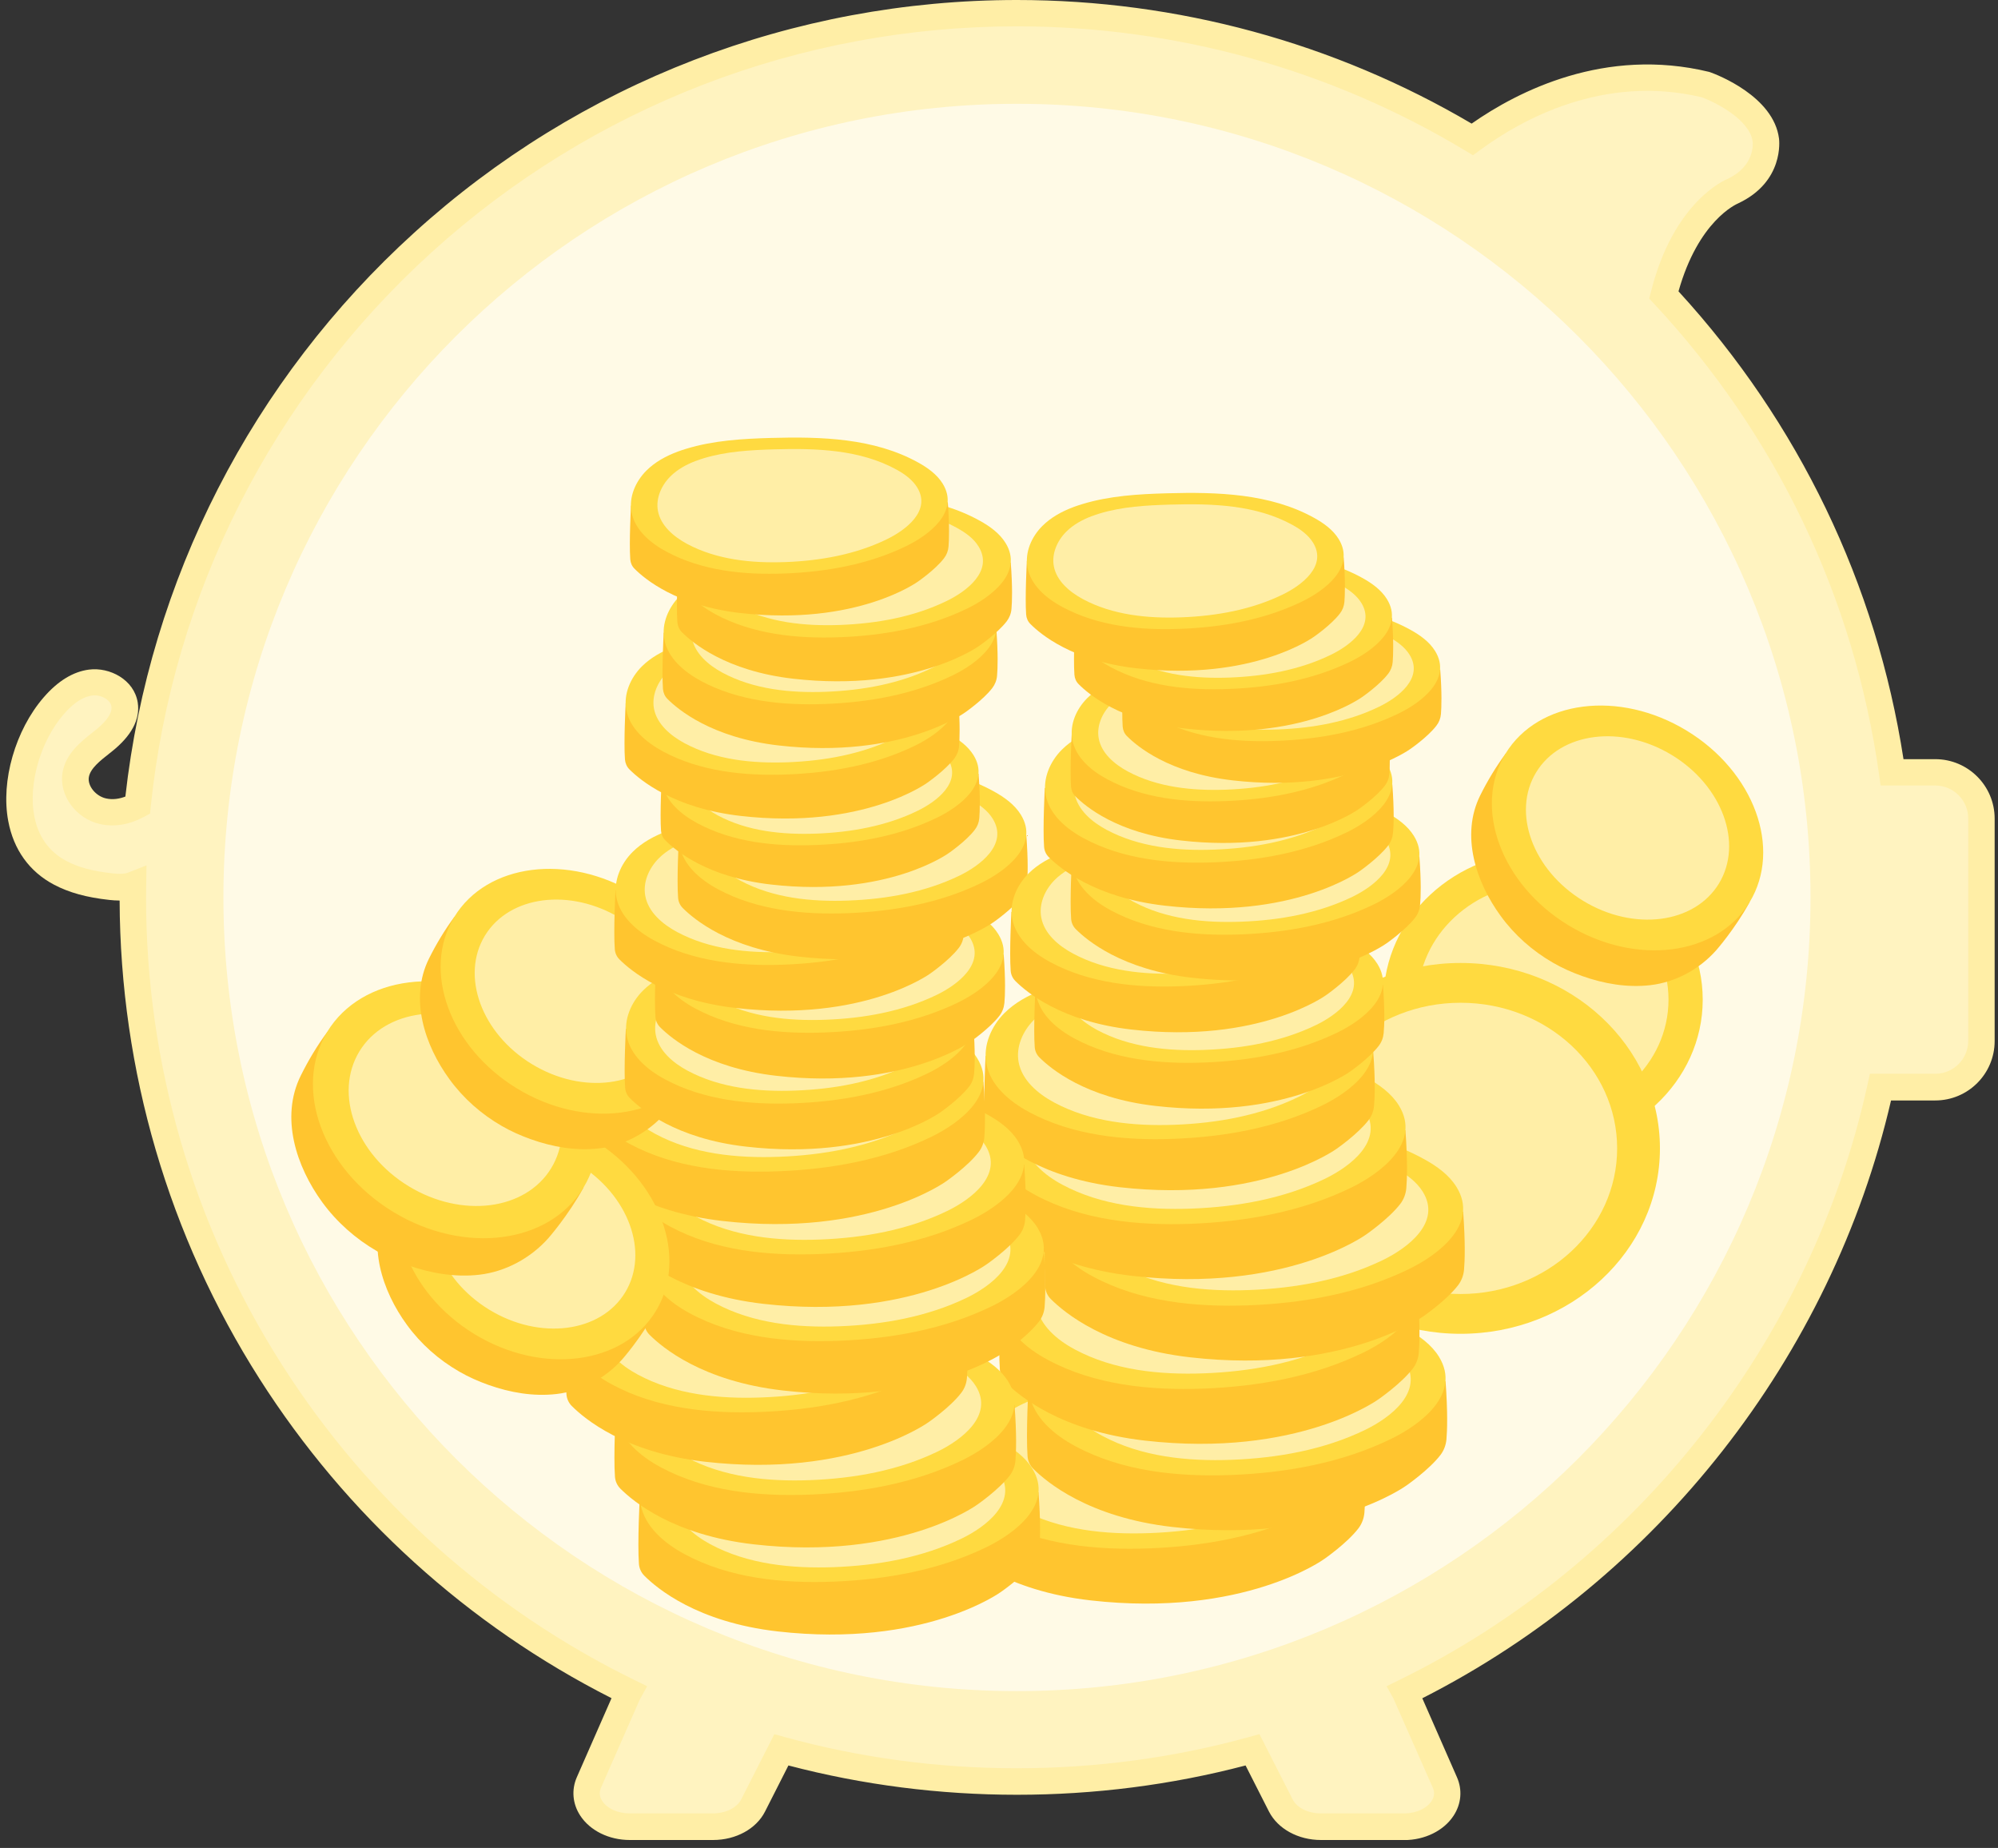 <svg width="226" height="209" viewBox="0 0 226 209" fill="none" xmlns="http://www.w3.org/2000/svg">
<rect x="0" y="0" width="226" height="209" fill="#333333" stroke="none"/>
<g clip-path="url(#clip0_113_24993)">
<path d="M218.921 87.35H214.041C211.111 66.63 201.821 47.96 188.221 33.35C190.631 23.75 195.991 21.63 195.991 21.63C200.261 19.62 199.761 15.86 199.761 15.86C199.261 11.84 192.981 9.58 192.981 9.58C181.381 6.76 171.761 11.93 166.551 15.77C151.491 6.71 133.871 1.5 115.031 1.5C63.321 1.5 20.771 40.76 15.571 91.1C14.361 91.74 12.981 92.06 11.651 91.76C9.801 91.34 8.231 89.49 8.571 87.62C8.861 85.97 10.371 84.87 11.691 83.83C13.011 82.79 14.351 81.35 14.101 79.69C13.841 78.02 11.941 76.99 10.261 77.21C8.581 77.43 7.181 78.57 6.071 79.84C1.741 84.84 -0.139 95.04 6.801 98.72C8.561 99.65 10.551 100.07 12.531 100.29C13.371 100.38 14.261 100.42 15.041 100.11C15.041 100.57 15.021 101.04 15.021 101.5C15.021 140.98 37.901 175.12 71.131 191.37C71.081 191.46 71.021 191.54 70.991 191.63L66.611 201.6C65.531 204.05 67.881 206.6 71.221 206.6H80.651C82.651 206.6 84.441 205.65 85.181 204.21L88.391 197.91C96.871 200.25 105.811 201.5 115.031 201.5C124.251 201.5 133.191 200.24 141.671 197.91L144.881 204.21C145.611 205.65 147.411 206.6 149.411 206.6H158.841C162.181 206.6 164.531 204.05 163.451 201.6L159.071 191.63C159.031 191.54 158.971 191.46 158.931 191.37C185.961 178.15 206.141 153.09 212.731 122.95H218.931C221.801 122.95 224.151 120.6 224.151 117.73V92.57C224.151 89.7 221.801 87.35 218.931 87.35H218.921Z" fill="#FFF3C0"/>
<path d="M158.841 208.1H149.411C146.841 208.1 144.541 206.84 143.541 204.89L140.891 199.67C124.061 204.09 106.001 204.09 89.181 199.67L86.531 204.89C85.541 206.84 83.241 208.1 80.661 208.1H71.231C68.881 208.1 66.741 207.04 65.631 205.34C64.761 204.01 64.621 202.42 65.251 200.99L69.171 192.06C52.921 183.82 39.181 171.36 29.361 155.95C19.071 139.79 13.601 121.09 13.531 101.85C13.131 101.85 12.741 101.82 12.371 101.78C9.791 101.5 7.801 100.95 6.101 100.05C3.321 98.58 1.531 96.09 0.931 92.85C0.081 88.33 1.731 82.58 4.941 78.87C6.541 77.02 8.271 75.96 10.071 75.73C12.401 75.43 15.181 76.86 15.581 79.47C15.871 81.37 14.871 83.23 12.621 85.02L12.391 85.2C11.331 86.04 10.221 86.9 10.051 87.89C9.881 88.87 10.821 90.04 11.991 90.3C12.781 90.48 13.551 90.33 14.181 90.09C16.921 65.59 28.501 42.96 46.861 26.31C65.551 9.34 89.761 0 115.031 0C133.161 0 150.921 4.83 166.461 13.98C171.721 10.3 181.561 5.28 193.321 8.13L193.471 8.18C194.201 8.44 200.631 10.89 201.231 15.68C201.251 15.87 201.821 20.55 196.611 23C196.361 23.11 192.101 24.99 189.861 32.95C203.471 47.8 212.251 66.05 215.311 85.86H218.901C222.611 85.86 225.621 88.87 225.621 92.58V117.74C225.621 121.45 222.611 124.46 218.901 124.46H213.901C207.191 153.45 187.491 178.56 160.881 192.07L164.801 201C165.431 202.43 165.291 204.02 164.421 205.35C163.311 207.05 161.161 208.11 158.821 208.11L158.841 208.1ZM142.461 196.13L146.221 203.52C146.701 204.46 147.981 205.09 149.411 205.09H158.841C160.161 205.09 161.381 204.54 161.931 203.69C162.251 203.2 162.301 202.7 162.071 202.19L157.611 192.09L156.841 190.71L158.261 190.01C185.081 176.89 204.891 151.69 211.251 122.62L211.511 121.44H218.911C220.961 121.44 222.631 119.77 222.631 117.72V92.56C222.631 90.51 220.961 88.84 218.911 88.84H212.721L212.541 87.55C209.711 67.58 200.921 49.19 187.111 34.37L186.551 33.77L186.751 32.98C189.321 22.75 195.171 20.33 195.421 20.23C198.451 18.8 198.281 16.31 198.251 16.03C197.941 13.54 194.081 11.59 192.521 11.01C181.351 8.33 172.001 13.59 167.421 16.97L166.611 17.56L165.751 17.04C150.481 7.84 132.941 2.98 115.021 2.98C90.501 2.98 67.001 12.05 48.851 28.51C30.831 44.86 19.541 67.14 17.051 91.23L16.971 92.02L16.261 92.4C14.611 93.28 12.901 93.56 11.311 93.2C8.561 92.58 6.621 89.9 7.081 87.33C7.461 85.21 9.161 83.87 10.521 82.8L10.751 82.62C11.671 81.89 12.751 80.82 12.601 79.88C12.491 79.14 11.421 78.54 10.441 78.66C9.391 78.79 8.301 79.51 7.201 80.79C4.591 83.81 3.191 88.63 3.871 92.26C4.311 94.6 5.531 96.32 7.501 97.37C8.851 98.09 10.501 98.53 12.691 98.77C13.301 98.84 14.001 98.88 14.491 98.69L16.571 97.87L16.531 100.54C16.531 100.85 16.521 101.17 16.521 101.49C16.521 120.28 21.831 138.56 31.881 154.33C41.661 169.69 55.461 182.03 71.791 190.02L73.201 190.71L72.361 192.23L67.981 202.19C67.761 202.7 67.801 203.2 68.121 203.69C68.671 204.54 69.891 205.09 71.211 205.09H80.641C82.071 205.09 83.351 204.46 83.831 203.52L87.591 196.13L88.771 196.46C105.811 201.16 124.221 201.16 141.261 196.46L142.441 196.13H142.461Z" fill="#FFEEA6"/>
<path d="M115.031 191.26C164.605 191.26 204.791 151.073 204.791 101.5C204.791 51.927 164.605 11.74 115.031 11.74C65.458 11.74 25.271 51.927 25.271 101.5C25.271 151.073 65.458 191.26 115.031 191.26Z" fill="#FFFAE6"/>
<path d="M174.55 129.85C184.519 129.85 192.6 122.333 192.6 113.06C192.6 103.787 184.519 96.27 174.55 96.27C164.581 96.27 156.5 103.787 156.5 113.06C156.5 122.333 164.581 129.85 174.55 129.85Z" fill="#FFDA40"/>
<path d="M174.549 126.24C182.381 126.24 188.729 120.339 188.729 113.06C188.729 105.781 182.381 99.88 174.549 99.88C166.718 99.88 160.369 105.781 160.369 113.06C160.369 120.339 166.718 126.24 174.549 126.24Z" fill="#FFEEA6"/>
<path d="M165.21 150.85C177.664 150.85 187.76 141.462 187.76 129.88C187.76 118.299 177.664 108.91 165.21 108.91C152.756 108.91 142.66 118.299 142.66 129.88C142.66 141.462 152.756 150.85 165.21 150.85Z" fill="#FFDA40"/>
<path d="M165.21 146.35C174.991 146.35 182.92 138.976 182.92 129.88C182.92 120.784 174.991 113.41 165.21 113.41C155.429 113.41 147.5 120.784 147.5 129.88C147.5 138.976 155.429 146.35 165.21 146.35Z" fill="#FFEEA6"/>
<path d="M68.471 152.53C80.677 152.53 90.571 143.33 90.571 131.98C90.571 120.631 80.677 111.43 68.471 111.43C56.266 111.43 46.371 120.631 46.371 131.98C46.371 143.33 56.266 152.53 68.471 152.53Z" fill="#FFDA40"/>
<path d="M68.471 148.12C78.059 148.12 85.831 140.894 85.831 131.98C85.831 123.066 78.059 115.84 68.471 115.84C58.884 115.84 51.111 123.066 51.111 131.98C51.111 140.894 58.884 148.12 68.471 148.12Z" fill="#FFEEA6"/>
<path d="M154.231 164.52C154.491 168.04 154.421 170.08 154.331 171.1C154.271 171.74 154.041 172.35 153.651 172.86C152.361 174.54 149.801 176.31 149.801 176.31C149.801 176.31 140.701 182.97 123.361 181C113.841 179.92 109.081 175.9 107.591 174.41C107.211 174.03 106.991 173.54 106.951 173.01C106.761 170.5 107.051 165.02 107.051 165.02L154.221 164.52H154.231Z" fill="#FFC52F"/>
<path d="M114 156.99C112.28 157.63 110.65 158.52 109.37 159.8C107.75 161.41 106.75 163.73 107.16 165.96C107.65 168.61 109.95 170.57 112.36 171.86C117.66 174.71 123.92 175.34 129.96 175.12C136.2 174.88 142.48 173.76 148.07 171.04C151.45 169.4 156.06 165.93 153.5 161.75C152.65 160.37 151.27 159.38 149.83 158.59C143.3 154.97 135.43 154.73 127.94 154.94C123.7 155.06 119.41 155.31 115.35 156.54C114.9 156.68 114.45 156.83 114 156.99Z" fill="#FFDA40"/>
<path d="M116.782 158.32C115.352 158.86 113.992 159.59 112.922 160.66C111.572 162 110.742 163.93 111.082 165.78C111.492 167.98 113.412 169.61 115.412 170.68C119.822 173.05 125.042 173.58 130.072 173.39C135.262 173.19 140.502 172.26 145.162 170C147.972 168.63 151.822 165.75 149.682 162.28C148.972 161.13 147.822 160.31 146.632 159.65C141.192 156.64 134.642 156.44 128.402 156.62C124.872 156.72 121.292 156.93 117.912 157.95C117.532 158.06 117.162 158.19 116.792 158.33L116.782 158.32Z" fill="#FFEEA6"/>
<path d="M163.511 156.22C163.771 159.74 163.701 161.78 163.611 162.8C163.551 163.44 163.321 164.05 162.931 164.56C161.641 166.24 159.081 168.01 159.081 168.01C159.081 168.01 149.981 174.67 132.641 172.7C123.121 171.62 118.361 167.6 116.871 166.11C116.491 165.73 116.271 165.24 116.231 164.71C116.041 162.2 116.331 156.72 116.331 156.72L163.501 156.22H163.511Z" fill="#FFC52F"/>
<path d="M123.27 148.69C121.55 149.33 119.92 150.22 118.64 151.5C117.02 153.11 116.02 155.43 116.43 157.66C116.92 160.31 119.22 162.27 121.63 163.56C126.93 166.41 133.19 167.04 139.23 166.82C145.47 166.58 151.75 165.46 157.34 162.74C160.72 161.1 165.33 157.63 162.77 153.45C161.92 152.07 160.54 151.08 159.1 150.29C152.57 146.67 144.7 146.43 137.21 146.64C132.97 146.76 128.68 147.01 124.62 148.24C124.17 148.38 123.72 148.53 123.27 148.69Z" fill="#FFDA40"/>
<path d="M126.05 150.03C124.62 150.57 123.26 151.3 122.19 152.37C120.84 153.71 120.01 155.64 120.35 157.49C120.76 159.69 122.68 161.32 124.68 162.39C129.09 164.76 134.31 165.29 139.34 165.1C144.53 164.9 149.77 163.97 154.43 161.71C157.24 160.34 161.09 157.46 158.95 153.99C158.24 152.84 157.09 152.02 155.9 151.36C150.46 148.35 143.91 148.15 137.67 148.33C134.14 148.43 130.56 148.64 127.18 149.66C126.8 149.77 126.43 149.9 126.06 150.04L126.05 150.03Z" fill="#FFEEA6"/>
<path d="M160.38 146.45C160.64 149.97 160.57 152.01 160.48 153.03C160.42 153.67 160.19 154.28 159.8 154.79C158.51 156.47 155.95 158.24 155.95 158.24C155.95 158.24 146.85 164.9 129.51 162.93C119.99 161.85 115.23 157.83 113.74 156.34C113.36 155.96 113.14 155.47 113.1 154.94C112.91 152.43 113.2 146.95 113.2 146.95L160.37 146.45H160.38Z" fill="#FFC52F"/>
<path d="M120.149 138.92C118.429 139.56 116.799 140.45 115.519 141.73C113.899 143.34 112.899 145.66 113.309 147.89C113.799 150.54 116.099 152.5 118.509 153.79C123.809 156.64 130.069 157.27 136.109 157.05C142.349 156.81 148.629 155.69 154.219 152.97C157.599 151.33 162.209 147.86 159.649 143.68C158.799 142.3 157.419 141.31 155.979 140.52C149.449 136.9 141.579 136.66 134.089 136.87C129.849 136.99 125.559 137.24 121.499 138.47C121.049 138.61 120.599 138.76 120.149 138.92Z" fill="#FFDA40"/>
<path d="M122.931 140.25C121.501 140.79 120.141 141.52 119.071 142.59C117.721 143.93 116.891 145.86 117.231 147.71C117.641 149.91 119.561 151.54 121.561 152.61C125.971 154.98 131.191 155.51 136.221 155.32C141.411 155.12 146.651 154.19 151.311 151.93C154.121 150.56 157.971 147.68 155.831 144.21C155.121 143.06 153.971 142.24 152.781 141.58C147.341 138.57 140.791 138.37 134.551 138.55C131.021 138.65 127.441 138.86 124.061 139.88C123.681 139.99 123.311 140.12 122.941 140.26L122.931 140.25Z" fill="#FFEEA6"/>
<path d="M165.501 137.03C165.761 140.55 165.691 142.59 165.601 143.61C165.541 144.25 165.311 144.86 164.921 145.37C163.631 147.05 161.071 148.82 161.071 148.82C161.071 148.82 151.971 155.48 134.631 153.51C125.111 152.43 120.351 148.41 118.861 146.92C118.481 146.54 118.261 146.05 118.221 145.52C118.031 143.01 118.321 137.53 118.321 137.53L165.491 137.03H165.501Z" fill="#FFC52F"/>
<path d="M125.26 129.5C123.54 130.14 121.91 131.03 120.63 132.31C119.01 133.92 118.01 136.24 118.42 138.47C118.91 141.12 121.21 143.08 123.62 144.37C128.92 147.22 135.18 147.85 141.22 147.63C147.46 147.39 153.74 146.27 159.33 143.55C162.71 141.91 167.32 138.44 164.76 134.26C163.91 132.88 162.53 131.89 161.09 131.1C154.56 127.48 146.69 127.24 139.2 127.45C134.96 127.57 130.67 127.82 126.61 129.05C126.16 129.19 125.71 129.34 125.26 129.5Z" fill="#FFDA40"/>
<path d="M128.04 130.83C126.61 131.37 125.25 132.1 124.18 133.17C122.83 134.51 122 136.44 122.34 138.29C122.75 140.49 124.67 142.12 126.67 143.19C131.08 145.56 136.3 146.09 141.33 145.9C146.52 145.7 151.76 144.77 156.42 142.51C159.23 141.14 163.08 138.26 160.94 134.79C160.23 133.64 159.08 132.82 157.89 132.16C152.45 129.15 145.9 128.95 139.66 129.13C136.13 129.23 132.55 129.44 129.17 130.46C128.79 130.57 128.42 130.7 128.05 130.84L128.04 130.83Z" fill="#FFEEA6"/>
<path d="M158.971 127.82C159.231 131.34 159.161 133.38 159.071 134.4C159.011 135.04 158.781 135.65 158.391 136.16C157.101 137.84 154.541 139.61 154.541 139.61C154.541 139.61 145.441 146.27 128.101 144.3C118.581 143.22 113.821 139.2 112.331 137.71C111.951 137.33 111.731 136.84 111.691 136.31C111.501 133.8 111.791 128.32 111.791 128.32L158.961 127.82H158.971Z" fill="#FFC52F"/>
<path d="M118.741 120.28C117.021 120.92 115.391 121.81 114.111 123.09C112.491 124.7 111.491 127.02 111.901 129.25C112.391 131.9 114.691 133.86 117.101 135.15C122.401 138 128.661 138.63 134.701 138.41C140.941 138.17 147.221 137.05 152.811 134.33C156.191 132.69 160.801 129.22 158.241 125.04C157.391 123.66 156.011 122.67 154.571 121.88C148.041 118.26 140.171 118.02 132.681 118.23C128.441 118.35 124.151 118.6 120.091 119.83C119.641 119.97 119.191 120.12 118.741 120.28Z" fill="#FFDA40"/>
<path d="M121.522 121.62C120.092 122.16 118.732 122.89 117.662 123.96C116.312 125.3 115.482 127.23 115.822 129.08C116.232 131.28 118.152 132.91 120.152 133.98C124.562 136.35 129.782 136.88 134.812 136.69C140.002 136.49 145.242 135.56 149.902 133.3C152.712 131.93 156.562 129.05 154.422 125.58C153.712 124.43 152.562 123.61 151.372 122.95C145.932 119.94 139.382 119.74 133.142 119.92C129.612 120.02 126.032 120.23 122.652 121.25C122.272 121.36 121.902 121.49 121.532 121.63L121.522 121.62Z" fill="#FFEEA6"/>
<path d="M155.33 118.96C155.58 122.23 155.51 124.13 155.42 125.07C155.37 125.66 155.15 126.23 154.79 126.7C153.59 128.26 151.21 129.91 151.21 129.91C151.21 129.91 142.76 136.1 126.64 134.27C117.79 133.26 113.37 129.53 111.98 128.14C111.63 127.79 111.43 127.33 111.39 126.84C111.22 124.51 111.48 119.42 111.48 119.42L155.32 118.96H155.33Z" fill="#FFC52F"/>
<path d="M117.929 111.96C116.329 112.56 114.819 113.38 113.619 114.57C112.119 116.07 111.189 118.23 111.569 120.29C112.019 122.75 114.169 124.57 116.399 125.77C121.329 128.42 127.139 129.01 132.749 128.8C138.549 128.58 144.389 127.54 149.579 125.01C152.719 123.48 157.009 120.26 154.619 116.38C153.829 115.09 152.549 114.18 151.209 113.44C145.139 110.08 137.829 109.85 130.869 110.05C126.929 110.16 122.939 110.4 119.169 111.54C118.749 111.67 118.329 111.81 117.919 111.96H117.929Z" fill="#FFDA40"/>
<path d="M120.52 113.2C119.19 113.7 117.93 114.38 116.93 115.37C115.68 116.62 114.9 118.41 115.22 120.13C115.6 122.17 117.38 123.69 119.24 124.69C123.34 126.89 128.19 127.38 132.86 127.21C137.69 127.03 142.55 126.16 146.88 124.06C149.5 122.79 153.07 120.11 151.08 116.88C150.42 115.81 149.35 115.05 148.24 114.44C143.19 111.65 137.09 111.46 131.29 111.62C128.01 111.71 124.68 111.91 121.54 112.86C121.19 112.97 120.84 113.08 120.5 113.21L120.52 113.2Z" fill="#FFEEA6"/>
<path d="M117.471 168.76C117.721 172.12 117.651 174.08 117.571 175.05C117.521 175.66 117.301 176.24 116.921 176.73C115.691 178.34 113.241 180.03 113.241 180.03C113.241 180.03 104.541 186.4 87.961 184.51C78.851 183.47 74.311 179.64 72.881 178.21C72.521 177.85 72.311 177.38 72.271 176.87C72.091 174.47 72.371 169.23 72.371 169.23L117.471 168.76Z" fill="#FFC52F"/>
<path d="M79.001 161.55C77.361 162.17 75.801 163.01 74.571 164.24C73.021 165.78 72.071 168 72.461 170.13C72.931 172.66 75.131 174.53 77.431 175.77C82.501 178.5 88.481 179.1 94.261 178.88C100.221 178.65 106.231 177.58 111.581 174.98C114.811 173.41 119.221 170.09 116.771 166.1C115.961 164.78 114.641 163.83 113.271 163.08C107.031 159.62 99.501 159.39 92.341 159.59C88.281 159.71 84.181 159.95 80.301 161.12C79.871 161.25 79.441 161.39 79.011 161.55H79.001Z" fill="#FFDA40"/>
<path d="M81.661 162.83C80.291 163.34 78.991 164.05 77.971 165.06C76.681 166.34 75.881 168.19 76.211 169.96C76.601 172.06 78.441 173.62 80.351 174.65C84.571 176.92 89.561 177.42 94.361 177.24C99.331 177.05 104.331 176.16 108.791 174C111.481 172.69 115.151 169.94 113.111 166.62C112.431 165.52 111.331 164.74 110.191 164.11C104.991 161.24 98.721 161.04 92.751 161.21C89.371 161.31 85.951 161.51 82.721 162.48C82.361 162.59 82.001 162.71 81.651 162.84L81.661 162.83Z" fill="#FFEEA6"/>
<path d="M114.76 158.91C115.01 162.27 114.94 164.23 114.86 165.2C114.81 165.81 114.59 166.39 114.21 166.88C112.98 168.49 110.53 170.18 110.53 170.18C110.53 170.18 101.83 176.55 85.25 174.66C76.14 173.62 71.6 169.79 70.17 168.36C69.81 168 69.6 167.53 69.56 167.02C69.38 164.62 69.66 159.38 69.66 159.38L114.76 158.91Z" fill="#FFC52F"/>
<path d="M76.28 151.71C74.64 152.33 73.08 153.17 71.85 154.4C70.3 155.94 69.35 158.16 69.74 160.29C70.21 162.82 72.41 164.69 74.71 165.93C79.78 168.66 85.76 169.26 91.54 169.04C97.5 168.81 103.51 167.74 108.86 165.14C112.09 163.57 116.5 160.25 114.05 156.26C113.24 154.94 111.92 153.99 110.55 153.24C104.31 149.78 96.78 149.55 89.62 149.75C85.56 149.87 81.46 150.11 77.58 151.28C77.15 151.41 76.72 151.55 76.29 151.71H76.28Z" fill="#FFDA40"/>
<path d="M78.94 152.99C77.57 153.5 76.27 154.21 75.25 155.22C73.96 156.5 73.16 158.35 73.49 160.12C73.88 162.22 75.72 163.78 77.63 164.81C81.85 167.08 86.84 167.58 91.64 167.4C96.61 167.21 101.61 166.32 106.07 164.16C108.76 162.85 112.43 160.1 110.39 156.78C109.71 155.68 108.61 154.9 107.47 154.27C102.27 151.4 96 151.2 90.03 151.37C86.65 151.47 83.23 151.67 80 152.64C79.64 152.75 79.28 152.87 78.93 153L78.94 152.99Z" fill="#FFEEA6"/>
<path d="M109.27 149.57C109.52 152.93 109.45 154.89 109.37 155.86C109.32 156.47 109.1 157.05 108.72 157.54C107.49 159.15 105.04 160.84 105.04 160.84C105.04 160.84 96.34 167.21 79.76 165.32C70.65 164.28 66.11 160.45 64.68 159.02C64.32 158.66 64.11 158.19 64.07 157.68C63.89 155.28 64.17 150.04 64.17 150.04L109.27 149.57Z" fill="#FFC52F"/>
<path d="M70.79 142.36C69.15 142.98 67.59 143.82 66.36 145.05C64.81 146.59 63.86 148.81 64.25 150.94C64.72 153.47 66.92 155.34 69.22 156.58C74.29 159.31 80.27 159.91 86.05 159.69C92.01 159.46 98.02 158.39 103.37 155.79C106.6 154.22 111.01 150.9 108.56 146.91C107.75 145.59 106.43 144.64 105.06 143.89C98.82 140.43 91.29 140.2 84.13 140.4C80.07 140.52 75.97 140.76 72.09 141.93C71.66 142.06 71.23 142.2 70.8 142.36H70.79Z" fill="#FFDA40"/>
<path d="M73.45 143.64C72.08 144.15 70.78 144.86 69.76 145.87C68.47 147.15 67.67 149 68 150.77C68.39 152.87 70.23 154.43 72.14 155.46C76.36 157.73 81.35 158.23 86.15 158.05C91.12 157.86 96.12 156.97 100.58 154.81C103.27 153.5 106.94 150.75 104.9 147.43C104.22 146.33 103.12 145.55 101.98 144.92C96.78 142.05 90.51 141.85 84.54 142.02C81.16 142.12 77.74 142.32 74.51 143.29C74.15 143.4 73.79 143.52 73.44 143.65L73.45 143.64Z" fill="#FFEEA6"/>
<path d="M118.061 141.51C118.311 144.87 118.241 146.83 118.161 147.8C118.111 148.41 117.891 148.99 117.511 149.48C116.281 151.09 113.831 152.78 113.831 152.78C113.831 152.78 105.131 159.15 88.551 157.26C79.441 156.22 74.901 152.39 73.471 150.96C73.111 150.6 72.901 150.13 72.861 149.62C72.681 147.22 72.961 141.98 72.961 141.98L118.061 141.51Z" fill="#FFC52F"/>
<path d="M79.591 134.31C77.951 134.93 76.391 135.77 75.16 137C73.611 138.54 72.66 140.76 73.05 142.89C73.52 145.42 75.721 147.29 78.02 148.53C83.091 151.26 89.07 151.86 94.85 151.64C100.81 151.41 106.82 150.34 112.17 147.74C115.4 146.17 119.81 142.85 117.36 138.86C116.55 137.54 115.23 136.59 113.86 135.84C107.62 132.38 100.09 132.15 92.93 132.35C88.871 132.47 84.77 132.71 80.891 133.88C80.46 134.01 80.031 134.15 79.6 134.31H79.591Z" fill="#FFDA40"/>
<path d="M82.251 135.59C80.881 136.1 79.581 136.81 78.561 137.82C77.271 139.1 76.471 140.95 76.801 142.72C77.191 144.82 79.031 146.38 80.941 147.41C85.161 149.68 90.151 150.18 94.951 150C99.921 149.81 104.921 148.92 109.381 146.76C112.071 145.45 115.741 142.7 113.701 139.38C113.021 138.28 111.921 137.5 110.781 136.87C105.581 134 99.311 133.8 93.341 133.97C89.961 134.07 86.541 134.27 83.311 135.24C82.951 135.35 82.591 135.47 82.241 135.6L82.251 135.59Z" fill="#FFEEA6"/>
<path d="M115.85 131.71C116.1 135.07 116.03 137.03 115.95 138C115.9 138.61 115.68 139.19 115.3 139.68C114.07 141.29 111.62 142.98 111.62 142.98C111.62 142.98 102.92 149.35 86.34 147.46C77.23 146.42 72.69 142.59 71.26 141.16C70.9 140.8 70.69 140.33 70.65 139.82C70.47 137.42 70.75 132.18 70.75 132.18L115.85 131.71Z" fill="#FFC52F"/>
<path d="M77.37 124.5C75.73 125.12 74.17 125.96 72.94 127.19C71.39 128.73 70.44 130.95 70.83 133.08C71.3 135.61 73.5 137.48 75.8 138.72C80.87 141.45 86.85 142.05 92.63 141.83C98.59 141.6 104.6 140.53 109.95 137.93C113.18 136.36 117.59 133.04 115.14 129.05C114.33 127.73 113.01 126.78 111.64 126.03C105.4 122.57 97.87 122.34 90.71 122.54C86.65 122.66 82.55 122.9 78.67 124.07C78.24 124.2 77.81 124.34 77.38 124.5H77.37Z" fill="#FFDA40"/>
<path d="M80.03 125.78C78.66 126.29 77.36 127 76.34 128.01C75.05 129.29 74.25 131.14 74.58 132.91C74.97 135.01 76.81 136.57 78.72 137.6C82.94 139.87 87.93 140.37 92.73 140.19C97.7 140 102.7 139.11 107.16 136.95C109.85 135.64 113.52 132.89 111.48 129.57C110.8 128.47 109.7 127.69 108.56 127.06C103.36 124.19 97.09 123.99 91.12 124.16C87.74 124.26 84.32 124.46 81.09 125.43C80.73 125.54 80.37 125.66 80.02 125.79L80.03 125.78Z" fill="#FFEEA6"/>
<path d="M111.241 122.34C111.491 125.7 111.421 127.66 111.341 128.63C111.291 129.24 111.071 129.82 110.691 130.31C109.461 131.92 107.011 133.61 107.011 133.61C107.011 133.61 98.311 139.98 81.731 138.09C72.621 137.05 68.081 133.22 66.651 131.79C66.291 131.43 66.081 130.96 66.041 130.45C65.861 128.05 66.141 122.81 66.141 122.81L111.241 122.34Z" fill="#FFC52F"/>
<path d="M72.77 115.14C71.13 115.76 69.57 116.6 68.34 117.83C66.79 119.37 65.84 121.59 66.23 123.72C66.7 126.25 68.9 128.12 71.2 129.36C76.27 132.09 82.25 132.69 88.03 132.47C93.99 132.24 100 131.17 105.35 128.57C108.58 127 112.99 123.68 110.54 119.69C109.73 118.37 108.41 117.42 107.04 116.67C100.8 113.21 93.27 112.98 86.11 113.18C82.05 113.3 77.95 113.54 74.07 114.71C73.64 114.84 73.21 114.98 72.78 115.14H72.77Z" fill="#FFDA40"/>
<path d="M75.431 116.42C74.061 116.93 72.761 117.64 71.741 118.65C70.451 119.93 69.651 121.78 69.981 123.55C70.371 125.65 72.211 127.21 74.121 128.24C78.341 130.51 83.331 131.01 88.131 130.83C93.101 130.64 98.101 129.75 102.561 127.59C105.251 126.28 108.921 123.53 106.881 120.21C106.201 119.11 105.101 118.33 103.961 117.7C98.761 114.83 92.491 114.63 86.521 114.8C83.141 114.9 79.721 115.1 76.491 116.07C76.131 116.18 75.771 116.3 75.421 116.43L75.431 116.42Z" fill="#FFEEA6"/>
<path d="M74.18 148.28C72.5 151.35 70.39 153.73 70.39 153.73C68.49 155.87 65.78 157.34 62.94 157.66C60.34 157.96 57.7 157.5 55.25 156.63C54.1 156.22 52.99 155.73 51.94 155.12C49.63 153.79 47.6 152 46.03 149.84C43.23 146.01 41.47 140.71 43.71 136.2C44.53 134.55 45.49 132.96 46.58 131.48L74.19 148.27L74.18 148.28Z" fill="#FFC52F"/>
<path d="M74.18 148.287C77.876 142.21 74.692 133.523 67.066 128.885C59.441 124.247 50.263 125.414 46.566 131.491C42.87 137.569 46.054 146.255 53.68 150.893C61.305 155.531 70.483 154.365 74.18 148.287Z" fill="#FFDA40"/>
<path d="M70.71 146.178C73.48 141.624 71.096 135.118 65.387 131.645C59.678 128.172 52.804 129.048 50.034 133.602C47.265 138.155 49.648 144.661 55.357 148.134C61.067 151.607 67.94 150.731 70.71 146.178Z" fill="#FFEEA6"/>
<path d="M66.001 134.32C64.231 137.54 62.021 140.04 62.021 140.04C60.021 142.29 57.181 143.83 54.201 144.17C51.471 144.48 48.701 144 46.131 143.09C44.931 142.66 43.761 142.14 42.651 141.51C40.231 140.11 38.101 138.23 36.451 135.97C33.521 131.95 31.671 126.39 34.021 121.65C34.881 119.92 35.881 118.24 37.031 116.7L66.001 134.32Z" fill="#FFC52F"/>
<path d="M65.992 134.325C69.873 127.946 66.531 118.828 58.528 113.96C50.526 109.093 40.892 110.318 37.012 116.698C33.132 123.077 36.474 132.195 44.476 137.063C52.479 141.93 62.112 140.705 65.992 134.325Z" fill="#FFDA40"/>
<path d="M62.352 132.111C65.259 127.331 62.758 120.502 56.766 116.857C50.773 113.212 43.558 114.132 40.651 118.912C37.744 123.692 40.245 130.521 46.237 134.166C52.23 137.811 59.445 136.891 62.352 132.111Z" fill="#FFEEA6"/>
<path d="M78.991 120.5C77.311 123.57 75.201 125.95 75.201 125.95C73.301 128.09 70.591 129.56 67.751 129.88C65.151 130.18 62.511 129.72 60.061 128.85C58.911 128.44 57.801 127.95 56.751 127.34C54.441 126.01 52.411 124.22 50.841 122.06C48.041 118.23 46.281 112.93 48.521 108.42C49.341 106.77 50.301 105.18 51.391 103.7L79.001 120.49L78.991 120.5Z" fill="#FFC52F"/>
<path d="M78.994 120.507C82.691 114.429 79.506 105.743 71.881 101.105C64.256 96.467 55.077 97.634 51.381 103.711C47.684 109.789 50.869 118.475 58.494 123.113C66.119 127.751 75.297 126.584 78.994 120.507Z" fill="#FFDA40"/>
<path d="M75.525 118.397C78.294 113.844 75.911 107.337 70.201 103.865C64.492 100.392 57.618 101.268 54.849 105.821C52.079 110.375 54.462 116.881 60.172 120.354C65.881 123.827 72.755 122.951 75.525 118.397Z" fill="#FFEEA6"/>
<path d="M197.901 102.04C196.221 105.11 194.111 107.49 194.111 107.49C192.211 109.63 189.501 111.1 186.661 111.42C184.061 111.72 181.421 111.26 178.971 110.39C177.821 109.98 176.711 109.49 175.661 108.88C173.351 107.55 171.321 105.76 169.751 103.6C166.951 99.77 165.191 94.47 167.431 89.96C168.251 88.31 169.211 86.72 170.301 85.24L197.911 102.03L197.901 102.04Z" fill="#FFC52F"/>
<path d="M197.902 102.037C201.599 95.96 198.414 87.273 190.789 82.635C183.164 77.997 173.986 79.164 170.289 85.241C166.592 91.319 169.777 100.005 177.402 104.643C185.027 109.281 194.206 108.115 197.902 102.037Z" fill="#FFDA40"/>
<path d="M194.433 99.927C197.202 95.374 194.819 88.868 189.11 85.395C183.4 81.922 176.527 82.798 173.757 87.352C170.987 91.905 173.371 98.411 179.08 101.884C184.789 105.357 191.663 104.481 194.433 99.927Z" fill="#FFEEA6"/>
<path d="M110.101 115.96C110.321 118.89 110.261 120.59 110.181 121.44C110.131 121.97 109.941 122.48 109.611 122.9C108.531 124.3 106.401 125.78 106.401 125.78C106.401 125.78 98.821 131.33 84.381 129.68C76.451 128.78 72.491 125.44 71.241 124.19C70.931 123.88 70.741 123.47 70.711 123.02C70.551 120.93 70.791 116.37 70.791 116.37L110.071 115.96H110.101Z" fill="#FFC52F"/>
<path d="M76.591 109.69C75.161 110.23 73.801 110.96 72.731 112.03C71.381 113.37 70.551 115.31 70.891 117.16C71.301 119.36 73.221 121 75.221 122.07C79.631 124.44 84.851 124.97 89.871 124.78C95.061 124.58 100.301 123.65 104.961 121.38C107.771 120.01 111.621 117.12 109.481 113.64C108.771 112.49 107.621 111.67 106.431 111.01C100.991 108 94.441 107.79 88.201 107.97C84.671 108.07 81.091 108.28 77.721 109.3C77.341 109.41 76.971 109.54 76.601 109.68L76.591 109.69Z" fill="#FFDA40"/>
<path d="M78.911 110.8C77.721 111.25 76.591 111.86 75.701 112.75C74.581 113.87 73.881 115.47 74.171 117.01C74.511 118.84 76.111 120.2 77.771 121.09C81.451 123.06 85.791 123.5 89.981 123.34C94.311 123.18 98.671 122.4 102.551 120.52C104.891 119.38 108.091 116.98 106.311 114.09C105.721 113.13 104.761 112.45 103.771 111.9C99.241 109.4 93.781 109.23 88.581 109.38C85.641 109.46 82.661 109.64 79.851 110.49C79.541 110.58 79.221 110.69 78.921 110.8H78.911Z" fill="#FFEEA6"/>
<path d="M113.531 107.95C113.751 110.88 113.691 112.58 113.611 113.43C113.561 113.96 113.371 114.47 113.041 114.89C111.961 116.29 109.831 117.77 109.831 117.77C109.831 117.77 102.251 123.32 87.811 121.67C79.881 120.77 75.921 117.43 74.671 116.18C74.361 115.87 74.171 115.46 74.141 115.01C73.981 112.92 74.221 108.36 74.221 108.36L113.501 107.95H113.531Z" fill="#FFC52F"/>
<path d="M80.02 101.68C78.59 102.22 77.23 102.95 76.16 104.02C74.81 105.36 73.98 107.3 74.32 109.15C74.73 111.35 76.65 112.99 78.65 114.06C83.06 116.43 88.28 116.96 93.3 116.77C98.49 116.57 103.73 115.64 108.39 113.37C111.2 112 115.05 109.11 112.91 105.63C112.2 104.48 111.05 103.66 109.86 103C104.42 99.99 97.87 99.78 91.63 99.96C88.1 100.06 84.52 100.27 81.15 101.29C80.77 101.4 80.4 101.53 80.03 101.67L80.02 101.68Z" fill="#FFDA40"/>
<path d="M82.331 102.79C81.141 103.24 80.011 103.85 79.121 104.74C78.001 105.86 77.301 107.46 77.591 109C77.931 110.83 79.531 112.19 81.191 113.08C84.871 115.05 89.211 115.49 93.401 115.33C97.731 115.17 102.091 114.39 105.971 112.51C108.311 111.37 111.511 108.97 109.731 106.08C109.141 105.12 108.181 104.44 107.191 103.89C102.661 101.39 97.201 101.22 92.001 101.37C89.061 101.45 86.081 101.63 83.271 102.48C82.961 102.57 82.641 102.68 82.341 102.79H82.331Z" fill="#FFEEA6"/>
<path d="M108.931 100.28C109.151 103.21 109.091 104.91 109.011 105.76C108.961 106.29 108.771 106.8 108.441 107.22C107.361 108.62 105.231 110.1 105.231 110.1C105.231 110.1 97.651 115.65 83.211 114C75.281 113.1 71.321 109.76 70.071 108.51C69.761 108.2 69.571 107.79 69.541 107.34C69.381 105.25 69.621 100.69 69.621 100.69L108.901 100.28H108.931Z" fill="#FFC52F"/>
<path d="M75.421 94.01C73.991 94.55 72.631 95.28 71.561 96.35C70.211 97.69 69.381 99.63 69.721 101.48C70.131 103.68 72.051 105.32 74.051 106.39C78.461 108.76 83.681 109.29 88.701 109.1C93.891 108.9 99.131 107.97 103.791 105.7C106.601 104.33 110.451 101.44 108.311 97.96C107.601 96.81 106.451 95.99 105.261 95.33C99.821 92.32 93.271 92.11 87.031 92.29C83.501 92.39 79.921 92.6 76.551 93.62C76.171 93.73 75.801 93.86 75.431 94L75.421 94.01Z" fill="#FFDA40"/>
<path d="M77.731 95.12C76.541 95.57 75.411 96.18 74.521 97.07C73.401 98.19 72.701 99.79 72.991 101.33C73.331 103.16 74.931 104.52 76.591 105.41C80.271 107.38 84.611 107.82 88.801 107.66C93.131 107.5 97.491 106.72 101.371 104.84C103.711 103.7 106.911 101.3 105.131 98.41C104.541 97.45 103.581 96.77 102.591 96.22C98.061 93.72 92.601 93.55 87.401 93.7C84.461 93.78 81.481 93.96 78.671 94.81C78.361 94.9 78.041 95.01 77.741 95.12H77.731Z" fill="#FFEEA6"/>
<path d="M116.091 94.47C116.311 97.4 116.251 99.1 116.171 99.95C116.121 100.48 115.931 100.99 115.601 101.41C114.521 102.81 112.391 104.29 112.391 104.29C112.391 104.29 104.811 109.84 90.371 108.19C82.442 107.29 78.481 103.95 77.231 102.7C76.921 102.39 76.731 101.98 76.701 101.53C76.541 99.44 76.781 94.88 76.781 94.88L116.061 94.47H116.091Z" fill="#FFC52F"/>
<path d="M82.581 88.19C81.151 88.73 79.791 89.46 78.721 90.53C77.371 91.87 76.541 93.81 76.881 95.66C77.291 97.86 79.211 99.5 81.211 100.57C85.621 102.94 90.841 103.47 95.861 103.28C101.051 103.08 106.291 102.15 110.951 99.88C113.761 98.51 117.611 95.62 115.471 92.14C114.761 90.99 113.611 90.17 112.421 89.51C106.981 86.5 100.431 86.29 94.191 86.47C90.661 86.57 87.081 86.78 83.711 87.8C83.331 87.91 82.961 88.04 82.591 88.18L82.581 88.19Z" fill="#FFDA40"/>
<path d="M84.892 89.31C83.702 89.76 82.572 90.37 81.682 91.26C80.562 92.38 79.862 93.98 80.152 95.52C80.492 97.35 82.092 98.71 83.752 99.6C87.432 101.57 91.772 102.01 95.962 101.85C100.292 101.69 104.652 100.91 108.532 99.03C110.872 97.89 114.072 95.49 112.292 92.6C111.702 91.64 110.742 90.96 109.752 90.41C105.222 87.91 99.762 87.74 94.562 87.89C91.622 87.97 88.642 88.15 85.832 89C85.522 89.09 85.202 89.2 84.902 89.31H84.892Z" fill="#FFEEA6"/>
<path d="M110.691 87.53C110.891 90.2 110.831 91.76 110.771 92.53C110.731 93.02 110.551 93.48 110.251 93.86C109.271 95.14 107.321 96.48 107.321 96.48C107.321 96.48 100.411 101.54 87.231 100.04C79.991 99.22 76.381 96.17 75.251 95.03C74.961 94.74 74.801 94.37 74.771 93.96C74.631 92.05 74.851 87.89 74.851 87.89L110.691 87.51V87.53Z" fill="#FFC52F"/>
<path d="M80.121 81.8C78.811 82.29 77.581 82.96 76.601 83.94C75.371 85.17 74.611 86.93 74.921 88.62C75.291 90.63 77.041 92.12 78.871 93.1C82.901 95.27 87.651 95.75 92.241 95.57C96.981 95.39 101.751 94.54 106.001 92.47C108.571 91.22 112.071 88.59 110.121 85.41C109.471 84.36 108.421 83.61 107.331 83.01C102.371 80.26 96.391 80.08 90.701 80.24C87.481 80.33 84.221 80.52 81.131 81.46C80.791 81.56 80.441 81.68 80.111 81.8H80.121Z" fill="#FFDA40"/>
<path d="M82.232 82.82C81.142 83.23 80.112 83.79 79.302 84.6C78.282 85.62 77.642 87.08 77.902 88.49C78.212 90.16 79.672 91.4 81.192 92.22C84.542 94.02 88.512 94.42 92.332 94.28C96.282 94.13 100.262 93.42 103.792 91.7C105.932 90.66 108.852 88.47 107.222 85.83C106.682 84.96 105.812 84.33 104.902 83.83C100.772 81.55 95.792 81.39 91.042 81.53C88.352 81.61 85.642 81.76 83.072 82.54C82.782 82.63 82.502 82.72 82.222 82.83L82.232 82.82Z" fill="#FFEEA6"/>
<path d="M108.401 79.14C108.611 81.95 108.551 83.58 108.481 84.39C108.441 84.9 108.251 85.38 107.941 85.79C106.911 87.13 104.871 88.54 104.871 88.54C104.871 88.54 97.611 93.86 83.781 92.28C76.181 91.41 72.391 88.21 71.201 87.02C70.901 86.72 70.731 86.33 70.691 85.9C70.541 83.9 70.771 79.53 70.771 79.53L108.401 79.14Z" fill="#FFC52F"/>
<path d="M76.302 73.13C74.932 73.64 73.632 74.35 72.602 75.37C71.312 76.66 70.512 78.51 70.842 80.28C71.232 82.39 73.072 83.95 74.992 84.99C79.222 87.26 84.212 87.77 89.032 87.59C94.012 87.4 99.022 86.51 103.482 84.34C106.182 83.03 109.862 80.26 107.812 76.93C107.132 75.83 106.032 75.04 104.892 74.41C99.682 71.52 93.402 71.33 87.432 71.5C84.042 71.6 80.622 71.8 77.392 72.78C77.032 72.89 76.672 73.01 76.322 73.14L76.302 73.13Z" fill="#FFDA40"/>
<path d="M78.522 74.2C77.382 74.63 76.292 75.21 75.442 76.06C74.372 77.13 73.702 78.67 73.972 80.14C74.302 81.89 75.832 83.19 77.422 84.05C80.942 85.94 85.102 86.36 89.112 86.21C93.252 86.05 97.432 85.31 101.152 83.5C103.402 82.41 106.462 80.11 104.762 77.34C104.202 76.42 103.282 75.77 102.322 75.24C97.982 72.84 92.752 72.68 87.772 72.82C84.952 72.9 82.102 73.07 79.402 73.88C79.102 73.97 78.802 74.07 78.512 74.18L78.522 74.2Z" fill="#FFEEA6"/>
<path d="M112.7 71.17C112.91 73.98 112.85 75.61 112.78 76.42C112.74 76.93 112.55 77.41 112.24 77.82C111.21 79.16 109.17 80.57 109.17 80.57C109.17 80.57 101.91 85.89 88.08 84.31C80.48 83.44 76.69 80.24 75.5 79.05C75.2 78.75 75.03 78.36 74.99 77.93C74.84 75.93 75.07 71.56 75.07 71.56L112.7 71.17Z" fill="#FFC52F"/>
<path d="M80.601 65.16C79.231 65.67 77.931 66.38 76.901 67.4C75.611 68.69 74.811 70.54 75.141 72.31C75.531 74.42 77.371 75.98 79.291 77.02C83.521 79.29 88.511 79.8 93.331 79.62C98.311 79.43 103.321 78.54 107.781 76.37C110.481 75.06 114.161 72.29 112.111 68.96C111.431 67.86 110.331 67.07 109.191 66.44C103.981 63.55 97.701 63.36 91.731 63.53C88.341 63.63 84.921 63.83 81.691 64.81C81.331 64.92 80.971 65.04 80.621 65.17L80.601 65.16Z" fill="#FFDA40"/>
<path d="M82.821 66.23C81.681 66.66 80.591 67.24 79.741 68.09C78.671 69.16 78.001 70.7 78.271 72.17C78.601 73.92 80.131 75.22 81.721 76.08C85.241 77.97 89.401 78.39 93.411 78.24C97.551 78.08 101.731 77.34 105.451 75.53C107.701 74.44 110.761 72.14 109.061 69.37C108.501 68.45 107.581 67.8 106.621 67.27C102.281 64.87 97.051 64.71 92.071 64.85C89.251 64.93 86.401 65.1 83.701 65.91C83.401 66 83.101 66.1 82.811 66.21L82.821 66.23Z" fill="#FFEEA6"/>
<path d="M114.331 63.62C114.541 66.43 114.481 68.06 114.411 68.87C114.371 69.38 114.181 69.86 113.871 70.27C112.841 71.61 110.801 73.02 110.801 73.02C110.801 73.02 103.541 78.34 89.711 76.76C82.111 75.89 78.321 72.69 77.131 71.5C76.831 71.2 76.661 70.81 76.621 70.38C76.471 68.38 76.701 64.01 76.701 64.01L114.331 63.62Z" fill="#FFC52F"/>
<path d="M82.232 57.61C80.862 58.12 79.562 58.83 78.532 59.85C77.242 61.14 76.442 62.99 76.772 64.76C77.162 66.87 79.002 68.43 80.922 69.47C85.152 71.74 90.142 72.25 94.962 72.07C99.942 71.88 104.952 70.99 109.412 68.82C112.112 67.51 115.792 64.74 113.742 61.41C113.062 60.31 111.962 59.52 110.822 58.89C105.612 56 99.332 55.81 93.362 55.98C89.972 56.08 86.552 56.28 83.322 57.26C82.962 57.37 82.602 57.49 82.252 57.62L82.232 57.61Z" fill="#FFDA40"/>
<path d="M84.452 58.67C83.312 59.1 82.222 59.68 81.372 60.53C80.302 61.6 79.632 63.14 79.902 64.61C80.232 66.36 81.762 67.66 83.352 68.52C86.872 70.41 91.032 70.83 95.042 70.68C99.182 70.52 103.362 69.78 107.082 67.97C109.332 66.88 112.392 64.58 110.692 61.81C110.132 60.89 109.212 60.24 108.252 59.71C103.912 57.31 98.682 57.15 93.702 57.29C90.882 57.37 88.032 57.54 85.332 58.35C85.032 58.44 84.732 58.54 84.442 58.65L84.452 58.67Z" fill="#FFEEA6"/>
<path d="M156.431 111.36C156.651 114.29 156.591 115.99 156.511 116.84C156.461 117.37 156.271 117.88 155.941 118.3C154.861 119.7 152.731 121.18 152.731 121.18C152.731 121.18 145.151 126.73 130.711 125.08C122.781 124.18 118.821 120.84 117.571 119.59C117.261 119.28 117.071 118.87 117.041 118.42C116.881 116.33 117.121 111.77 117.121 111.77L156.401 111.36H156.431Z" fill="#FFC52F"/>
<path d="M122.921 105.08C121.491 105.62 120.131 106.35 119.061 107.42C117.711 108.76 116.881 110.7 117.221 112.55C117.631 114.75 119.551 116.39 121.551 117.46C125.961 119.83 131.181 120.36 136.201 120.17C141.391 119.97 146.631 119.04 151.291 116.77C154.101 115.4 157.951 112.51 155.811 109.03C155.101 107.88 153.951 107.06 152.761 106.4C147.321 103.39 140.771 103.18 134.531 103.36C131.001 103.46 127.421 103.67 124.051 104.69C123.671 104.8 123.301 104.93 122.931 105.07L122.921 105.08Z" fill="#FFDA40"/>
<path d="M125.241 106.2C124.051 106.65 122.921 107.26 122.031 108.15C120.911 109.27 120.211 110.87 120.501 112.41C120.841 114.24 122.441 115.6 124.101 116.49C127.781 118.46 132.121 118.9 136.311 118.74C140.641 118.58 145.001 117.8 148.881 115.92C151.221 114.78 154.421 112.38 152.641 109.49C152.051 108.53 151.091 107.85 150.101 107.3C145.571 104.8 140.111 104.63 134.911 104.78C131.971 104.86 128.991 105.04 126.181 105.89C125.871 105.98 125.551 106.09 125.251 106.2H125.241Z" fill="#FFEEA6"/>
<path d="M153.711 102.72C153.931 105.65 153.871 107.35 153.791 108.2C153.741 108.73 153.551 109.24 153.221 109.66C152.141 111.06 150.011 112.54 150.011 112.54C150.011 112.54 142.431 118.09 127.991 116.44C120.061 115.54 116.101 112.2 114.851 110.95C114.541 110.64 114.351 110.23 114.321 109.78C114.161 107.69 114.401 103.13 114.401 103.13L153.681 102.72H153.711Z" fill="#FFC52F"/>
<path d="M120.2 96.45C118.77 96.99 117.41 97.72 116.34 98.79C114.99 100.13 114.16 102.07 114.5 103.92C114.91 106.12 116.83 107.76 118.83 108.83C123.24 111.2 128.46 111.73 133.48 111.54C138.67 111.34 143.91 110.41 148.57 108.14C151.38 106.77 155.23 103.88 153.09 100.4C152.38 99.25 151.23 98.43 150.04 97.77C144.6 94.76 138.05 94.55 131.81 94.73C128.28 94.83 124.7 95.04 121.33 96.06C120.95 96.17 120.58 96.3 120.21 96.44L120.2 96.45Z" fill="#FFDA40"/>
<path d="M122.52 97.56C121.33 98.01 120.2 98.62 119.31 99.51C118.19 100.63 117.49 102.23 117.78 103.77C118.12 105.6 119.72 106.96 121.38 107.85C125.06 109.82 129.4 110.26 133.59 110.1C137.92 109.94 142.28 109.16 146.16 107.28C148.5 106.14 151.7 103.74 149.92 100.85C149.33 99.89 148.37 99.21 147.38 98.66C142.85 96.16 137.39 95.99 132.19 96.14C129.25 96.22 126.27 96.4 123.46 97.25C123.15 97.34 122.83 97.45 122.53 97.56H122.52Z" fill="#FFEEA6"/>
<path d="M160.55 96.86C160.77 99.79 160.71 101.49 160.63 102.34C160.58 102.87 160.39 103.38 160.06 103.8C158.98 105.2 156.85 106.68 156.85 106.68C156.85 106.68 149.27 112.23 134.83 110.58C126.9 109.68 122.94 106.34 121.69 105.09C121.38 104.78 121.19 104.37 121.16 103.92C121 101.83 121.24 97.27 121.24 97.27L160.52 96.86H160.55Z" fill="#FFC52F"/>
<path d="M127.04 90.59C125.61 91.13 124.25 91.86 123.18 92.93C121.83 94.27 121 96.21 121.34 98.06C121.75 100.26 123.67 101.9 125.67 102.97C130.08 105.34 135.3 105.87 140.32 105.68C145.51 105.48 150.75 104.55 155.41 102.28C158.22 100.91 162.07 98.02 159.93 94.54C159.22 93.39 158.07 92.57 156.88 91.91C151.44 88.9 144.89 88.69 138.65 88.87C135.12 88.97 131.54 89.18 128.17 90.2C127.79 90.31 127.42 90.44 127.05 90.58L127.04 90.59Z" fill="#FFDA40"/>
<path d="M129.351 91.7C128.161 92.15 127.031 92.76 126.141 93.65C125.021 94.77 124.321 96.37 124.611 97.91C124.951 99.74 126.551 101.1 128.211 101.99C131.891 103.96 136.231 104.4 140.421 104.24C144.751 104.08 149.111 103.3 152.991 101.42C155.331 100.28 158.531 97.88 156.751 94.99C156.161 94.03 155.201 93.35 154.211 92.8C149.681 90.3 144.221 90.13 139.021 90.28C136.081 90.36 133.101 90.54 130.291 91.39C129.981 91.48 129.661 91.59 129.361 91.7H129.351Z" fill="#FFEEA6"/>
<path d="M157.49 88.71C157.71 91.64 157.65 93.34 157.57 94.19C157.52 94.72 157.33 95.23 157 95.65C155.92 97.05 153.79 98.53 153.79 98.53C153.79 98.53 146.21 104.08 131.77 102.43C123.84 101.53 119.88 98.19 118.63 96.94C118.32 96.63 118.13 96.22 118.1 95.77C117.94 93.68 118.18 89.12 118.18 89.12L157.46 88.71H157.49Z" fill="#FFC52F"/>
<path d="M123.979 82.44C122.549 82.98 121.189 83.71 120.119 84.78C118.769 86.12 117.939 88.06 118.279 89.91C118.689 92.11 120.609 93.75 122.609 94.82C127.019 97.19 132.239 97.72 137.259 97.53C142.449 97.33 147.689 96.4 152.349 94.13C155.159 92.76 159.009 89.87 156.869 86.39C156.159 85.24 155.009 84.42 153.819 83.76C148.379 80.75 141.829 80.54 135.589 80.72C132.059 80.82 128.479 81.03 125.109 82.05C124.729 82.16 124.359 82.29 123.989 82.43L123.979 82.44Z" fill="#FFDA40"/>
<path d="M126.29 83.55C125.1 84 123.97 84.61 123.08 85.5C121.96 86.62 121.26 88.22 121.55 89.76C121.89 91.59 123.49 92.95 125.15 93.84C128.83 95.81 133.17 96.25 137.36 96.09C141.69 95.93 146.05 95.15 149.93 93.27C152.27 92.13 155.47 89.73 153.69 86.84C153.1 85.88 152.14 85.2 151.15 84.65C146.62 82.15 141.16 81.98 135.96 82.13C133.02 82.21 130.04 82.39 127.23 83.24C126.92 83.33 126.6 83.44 126.3 83.55H126.29Z" fill="#FFEEA6"/>
<path d="M157.07 82.55C157.27 85.22 157.21 86.78 157.15 87.55C157.11 88.04 156.93 88.5 156.63 88.88C155.65 90.16 153.7 91.5 153.7 91.5C153.7 91.5 146.79 96.56 133.61 95.06C126.37 94.24 122.76 91.19 121.63 90.05C121.34 89.76 121.18 89.39 121.15 88.98C121.01 87.07 121.23 82.91 121.23 82.91L157.07 82.53V82.55Z" fill="#FFC52F"/>
<path d="M126.49 76.83C125.18 77.32 123.95 77.99 122.97 78.97C121.74 80.2 120.98 81.96 121.29 83.65C121.66 85.66 123.41 87.15 125.24 88.13C129.27 90.3 134.02 90.78 138.61 90.6C143.35 90.42 148.12 89.57 152.37 87.5C154.94 86.25 158.44 83.62 156.49 80.44C155.84 79.39 154.79 78.64 153.7 78.04C148.74 75.29 142.76 75.11 137.07 75.27C133.85 75.36 130.59 75.55 127.5 76.49C127.16 76.59 126.81 76.71 126.48 76.83H126.49Z" fill="#FFDA40"/>
<path d="M128.611 77.85C127.521 78.26 126.491 78.82 125.681 79.63C124.661 80.65 124.021 82.11 124.281 83.52C124.591 85.19 126.051 86.43 127.571 87.25C130.921 89.05 134.891 89.45 138.711 89.31C142.661 89.16 146.641 88.45 150.171 86.73C152.311 85.69 155.231 83.5 153.601 80.86C153.061 79.99 152.191 79.36 151.281 78.86C147.151 76.58 142.171 76.42 137.421 76.56C134.731 76.64 132.021 76.79 129.451 77.57C129.161 77.66 128.881 77.75 128.601 77.86L128.611 77.85Z" fill="#FFEEA6"/>
<path d="M162.91 75.75C163.11 78.42 163.05 79.98 162.99 80.75C162.95 81.24 162.77 81.7 162.47 82.08C161.49 83.36 159.54 84.7 159.54 84.7C159.54 84.7 152.63 89.76 139.45 88.26C132.21 87.44 128.6 84.39 127.47 83.25C127.18 82.96 127.02 82.59 126.99 82.18C126.85 80.27 127.07 76.11 127.07 76.11L162.91 75.73V75.75Z" fill="#FFC52F"/>
<path d="M132.33 70.02C131.02 70.51 129.79 71.18 128.81 72.16C127.58 73.39 126.82 75.15 127.13 76.84C127.5 78.85 129.25 80.34 131.08 81.32C135.11 83.49 139.86 83.97 144.45 83.79C149.19 83.61 153.96 82.76 158.21 80.69C160.78 79.44 164.28 76.81 162.33 73.63C161.68 72.58 160.63 71.83 159.54 71.23C154.58 68.48 148.6 68.3 142.91 68.46C139.69 68.55 136.43 68.74 133.34 69.68C133 69.78 132.65 69.9 132.32 70.02H132.33Z" fill="#FFDA40"/>
<path d="M134.451 71.04C133.361 71.45 132.331 72.01 131.521 72.82C130.501 73.84 129.861 75.3 130.121 76.71C130.431 78.38 131.891 79.62 133.411 80.44C136.761 82.24 140.731 82.64 144.551 82.5C148.501 82.35 152.481 81.64 156.011 79.92C158.151 78.88 161.07 76.69 159.441 74.05C158.9 73.18 158.031 72.55 157.121 72.05C152.991 69.77 148.011 69.61 143.261 69.75C140.571 69.83 137.861 69.98 135.291 70.76C135.001 70.85 134.721 70.94 134.441 71.05L134.451 71.04Z" fill="#FFEEA6"/>
<path d="M157.451 69.88C157.651 72.55 157.591 74.11 157.531 74.88C157.491 75.37 157.311 75.83 157.011 76.21C156.031 77.49 154.081 78.83 154.081 78.83C154.081 78.83 147.171 83.89 133.991 82.39C126.751 81.57 123.141 78.52 122.011 77.38C121.721 77.09 121.561 76.72 121.531 76.31C121.391 74.4 121.611 70.24 121.611 70.24L157.451 69.86V69.88Z" fill="#FFC52F"/>
<path d="M126.881 64.15C125.571 64.64 124.341 65.31 123.361 66.29C122.131 67.52 121.371 69.28 121.681 70.97C122.051 72.98 123.801 74.47 125.631 75.45C129.661 77.62 134.411 78.1 139.001 77.92C143.741 77.74 148.511 76.89 152.761 74.82C155.331 73.57 158.831 70.94 156.881 67.76C156.231 66.71 155.181 65.96 154.091 65.36C149.131 62.61 143.151 62.43 137.461 62.59C134.241 62.68 130.981 62.87 127.891 63.81C127.551 63.91 127.201 64.03 126.871 64.15H126.881Z" fill="#FFDA40"/>
<path d="M128.992 65.17C127.902 65.58 126.872 66.14 126.062 66.95C125.042 67.97 124.402 69.43 124.662 70.84C124.972 72.51 126.432 73.75 127.952 74.57C131.302 76.37 135.272 76.77 139.092 76.63C143.042 76.48 147.022 75.77 150.552 74.05C152.692 73.01 155.612 70.82 153.982 68.18C153.442 67.31 152.572 66.68 151.662 66.18C147.532 63.9 142.552 63.74 137.802 63.88C135.112 63.96 132.402 64.11 129.832 64.89C129.542 64.98 129.262 65.07 128.982 65.18L128.992 65.17Z" fill="#FFEEA6"/>
<path d="M151.99 63.07C152.19 65.74 152.13 67.3 152.07 68.07C152.03 68.56 151.85 69.02 151.55 69.4C150.57 70.68 148.62 72.02 148.62 72.02C148.62 72.02 141.71 77.08 128.53 75.58C121.29 74.76 117.68 71.71 116.55 70.57C116.26 70.28 116.1 69.91 116.07 69.5C115.93 67.59 116.15 63.43 116.15 63.43L151.99 63.05V63.07Z" fill="#FFC52F"/>
<path d="M121.42 57.35C120.11 57.84 118.88 58.51 117.9 59.49C116.67 60.72 115.91 62.48 116.22 64.17C116.59 66.18 118.34 67.67 120.17 68.65C124.2 70.82 128.95 71.3 133.54 71.12C138.28 70.94 143.05 70.09 147.3 68.02C149.87 66.77 153.37 64.14 151.42 60.96C150.77 59.91 149.72 59.16 148.63 58.56C143.67 55.81 137.69 55.63 132 55.79C128.78 55.88 125.52 56.07 122.43 57.01C122.09 57.11 121.74 57.23 121.41 57.35H121.42Z" fill="#FFDA40"/>
<path d="M123.531 58.36C122.441 58.77 121.411 59.33 120.601 60.14C119.581 61.16 118.941 62.62 119.201 64.03C119.511 65.7 120.971 66.94 122.491 67.76C125.841 69.56 129.811 69.96 133.631 69.82C137.581 69.67 141.561 68.96 145.091 67.24C147.231 66.2 150.151 64.01 148.521 61.37C147.981 60.5 147.111 59.87 146.201 59.37C142.071 57.09 137.091 56.93 132.341 57.07C129.651 57.15 126.941 57.3 124.371 58.08C124.081 58.17 123.801 58.26 123.521 58.37L123.531 58.36Z" fill="#FFEEA6"/>
<path d="M107.211 56.82C107.411 59.49 107.351 61.05 107.291 61.82C107.251 62.31 107.071 62.77 106.771 63.15C105.791 64.43 103.841 65.77 103.841 65.77C103.841 65.77 96.931 70.83 83.751 69.33C76.511 68.51 72.901 65.46 71.771 64.32C71.481 64.03 71.321 63.66 71.291 63.25C71.151 61.34 71.371 57.18 71.371 57.18L107.211 56.8V56.82Z" fill="#FFC52F"/>
<path d="M76.631 51.09C75.321 51.58 74.091 52.25 73.111 53.23C71.881 54.46 71.121 56.22 71.431 57.91C71.801 59.92 73.551 61.41 75.381 62.39C79.411 64.56 84.161 65.04 88.751 64.86C93.491 64.68 98.261 63.83 102.511 61.76C105.081 60.51 108.581 57.88 106.631 54.7C105.981 53.65 104.931 52.9 103.841 52.3C98.881 49.55 92.901 49.37 87.211 49.53C83.991 49.62 80.731 49.81 77.641 50.75C77.301 50.85 76.951 50.97 76.621 51.09H76.631Z" fill="#FFDA40"/>
<path d="M78.751 52.11C77.661 52.52 76.631 53.08 75.821 53.89C74.801 54.91 74.161 56.37 74.421 57.78C74.731 59.45 76.191 60.69 77.711 61.51C81.061 63.31 85.031 63.71 88.851 63.57C92.801 63.42 96.781 62.71 100.311 60.99C102.451 59.95 105.371 57.76 103.741 55.12C103.201 54.25 102.331 53.62 101.421 53.12C97.291 50.84 92.311 50.68 87.561 50.82C84.871 50.9 82.161 51.05 79.591 51.83C79.301 51.92 79.021 52.01 78.741 52.12L78.751 52.11Z" fill="#FFEEA6"/>
</g>
<defs>
<clipPath id="clip0_113_24993">
<rect width="224.92" height="208.1" fill="white" transform="translate(0.711)"/>
</clipPath>
</defs>
</svg>
